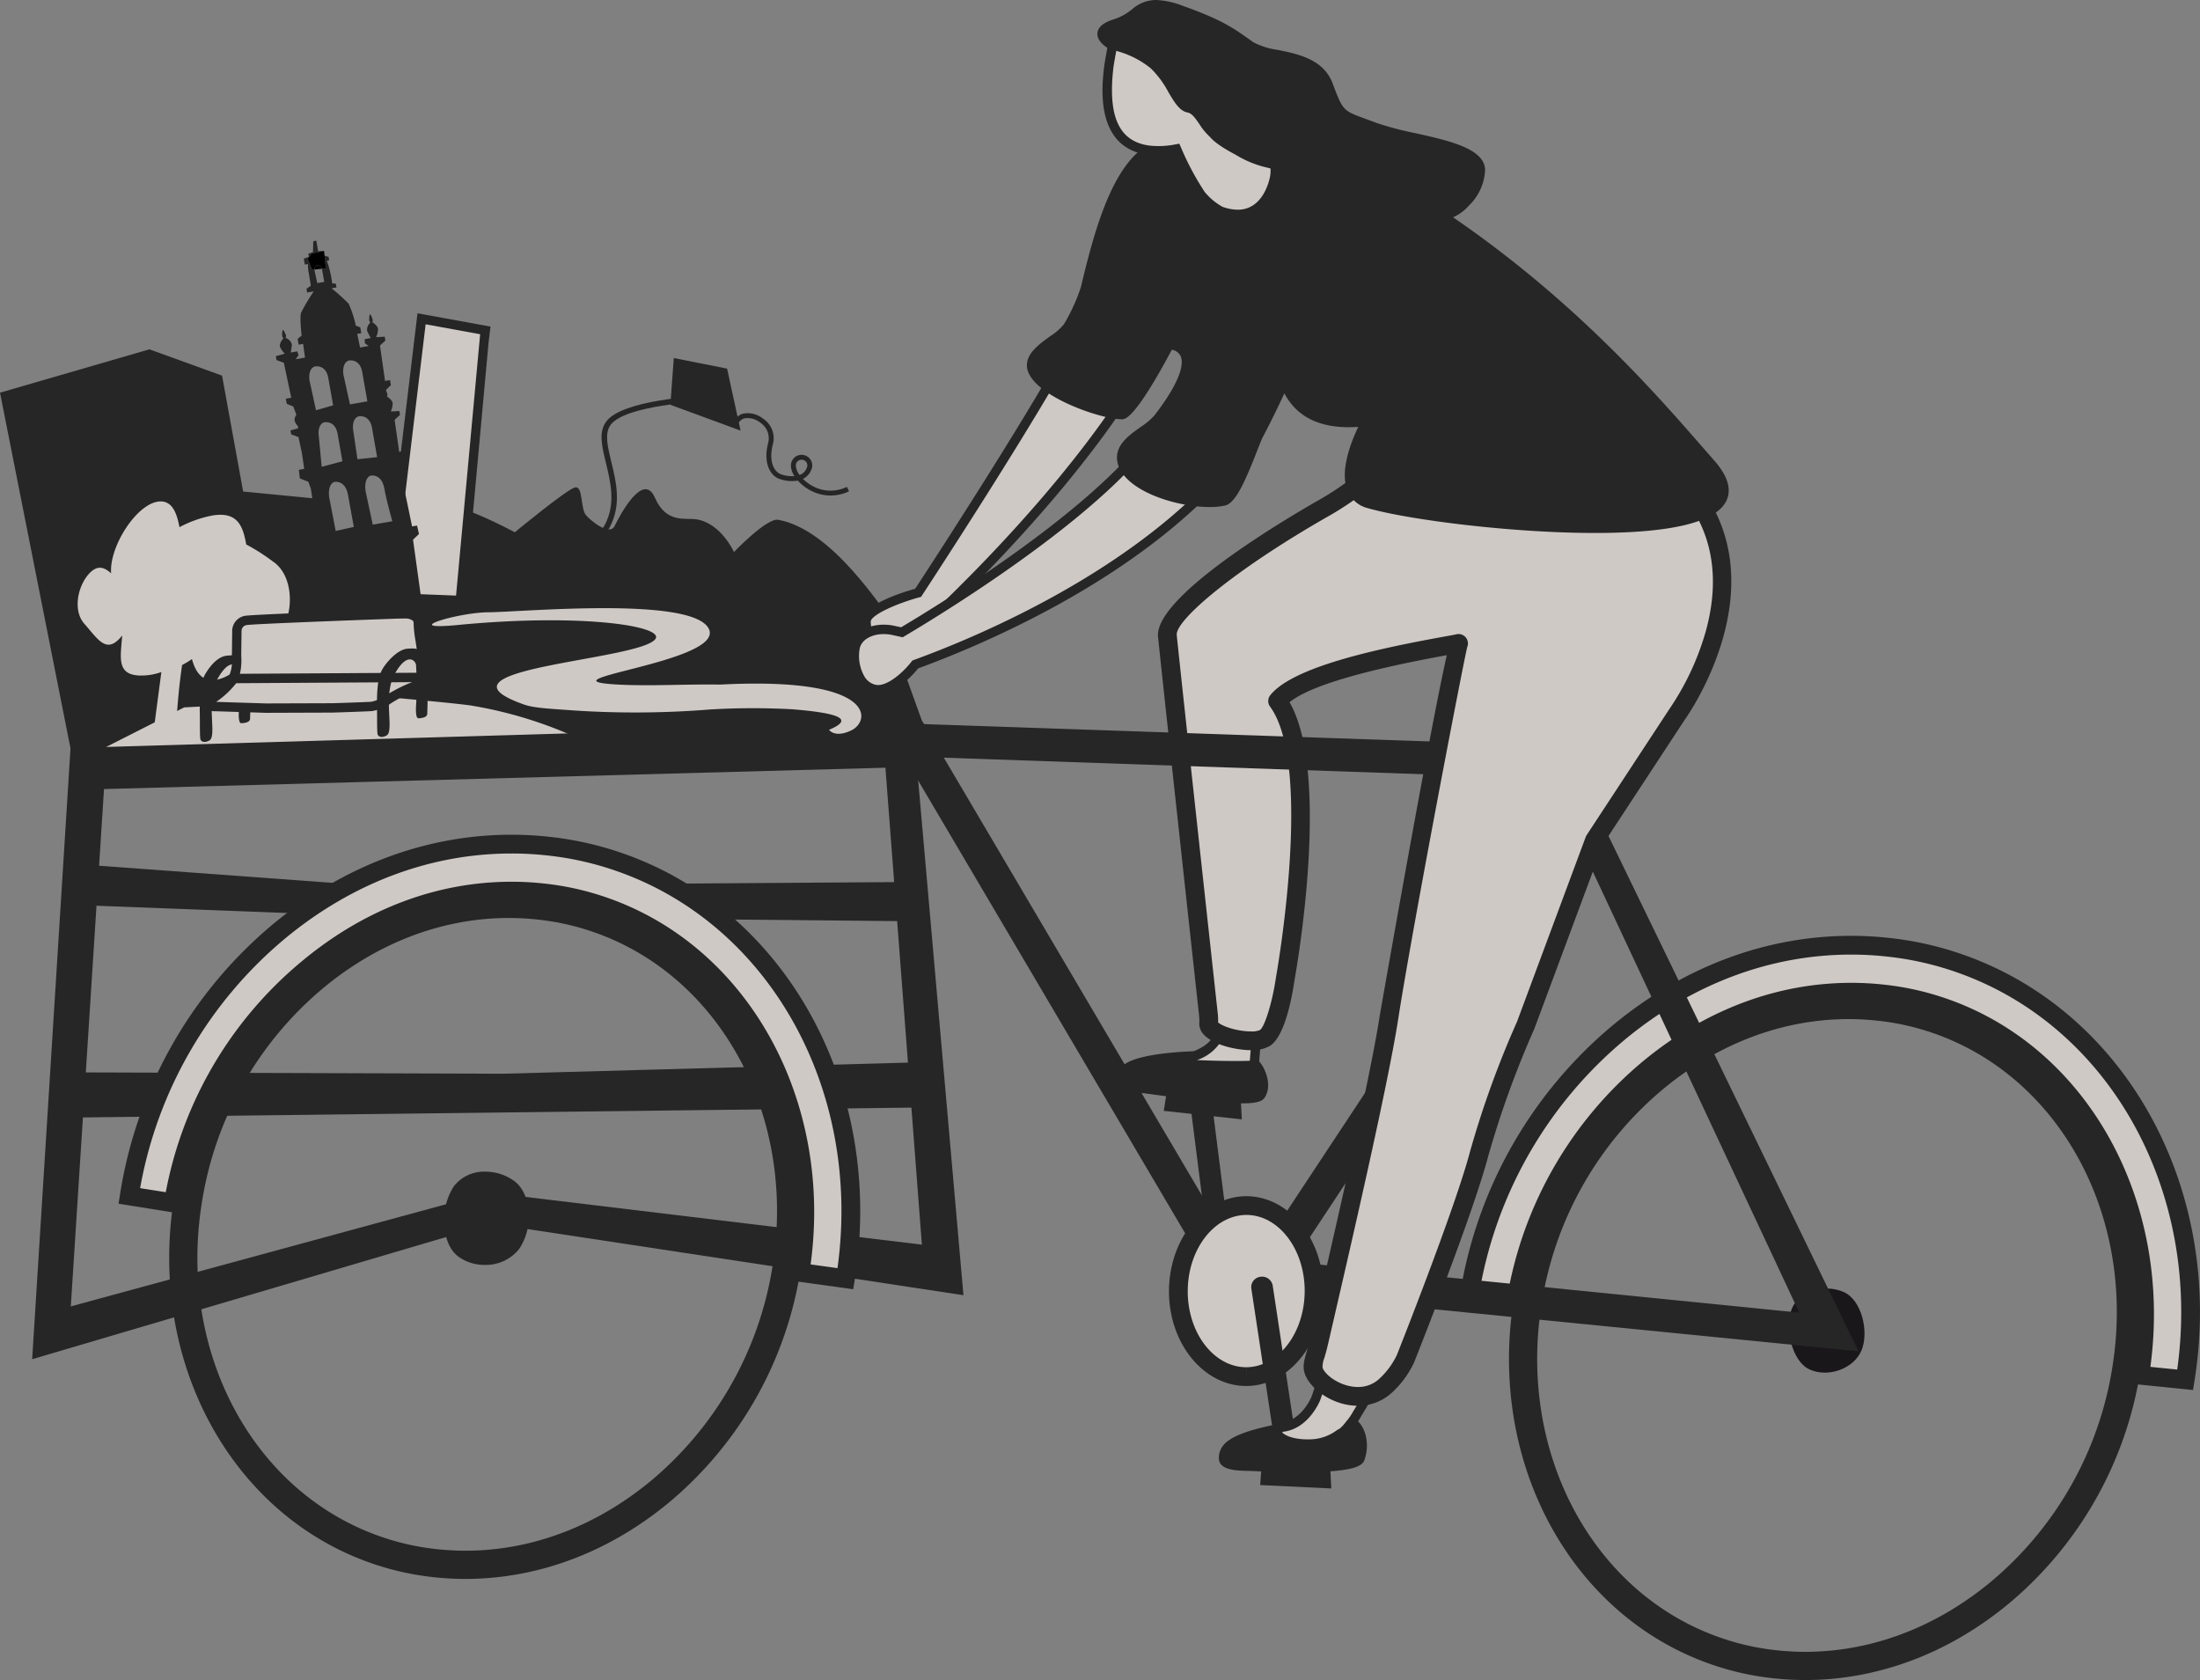 <svg xmlns="http://www.w3.org/2000/svg" width="432.88" height="330.552" viewBox="0 0 432.88 330.552">
  <rect x="0" y="0" width="432.88" height="330.552" fill="#808080" stroke="none"/>
  <g id="Group_143" data-name="Group 143" transform="translate(-689.794 -2163.772)">
    <g id="Group_73" data-name="Group 73">
      <g id="Group_72" data-name="Group 72">
        <path id="Path_101" data-name="Path 101" d="M938.736,2455.088l12.042.578-.24-4.557-11.522.124Z"/>
        <path id="Path_102" data-name="Path 102" d="M951.749,2456.632l-14-.67.41-5.642,13.248-.142Z" fill="#262626"/>
      </g>
    </g>
    <g id="Group_74" data-name="Group 74">
      <path id="Path_103" data-name="Path 103" d="M737.875,2303.973c6.019-9.875,31.823-39.906,36.438-41.151,4.3-1.161,16.772,5.681,16.772,5.681s10.235-8.457,11.849-8.825,1.039,4.066,2.139,5.421c.788.978,4.631,4.254,5.665,2.148s5.615-10.782,7.9-5.588,5.924,3.94,8.212,4.3c4.823.755,7.364,6.426,7.364,6.426s6.44-6.751,8.7-6.345c10.872,1.951,20.641,18.132,22.018,19.231,2.526,2.022,2.446,23.316,2.446,23.316s-36.019.593-47.079,1.538c-25.23,2.153-41.094-6.689-65.788-3.855C751.2,2306.647,735.672,2307.586,737.875,2303.973Z" fill="#262626"/>
    </g>
    <g id="Group_75" data-name="Group 75">
      <path id="Path_104" data-name="Path 104" d="M785.008,2231.128l.282-2.345-12.544-2.288-9.325,77.685,9.9-.28,4.957.761Z" fill="#cfc9c6"/>
    </g>
    <g id="Group_76" data-name="Group 76">
      <path id="Path_105" data-name="Path 105" d="M779.1,2305.723l-5.927-.912-10.8.324,9.569-79.724,14.365,2.619-.387,3.208Zm-5.813-2.747,4.155.626,6.826-74.068-10.726-1.957-9.08,75.65Z" fill="#262626"/>
    </g>
    <g id="Group_77" data-name="Group 77">
      <path id="Path_106" data-name="Path 106" d="M689.794,2241.032l29.393-8.528,14.3,5.174,4.149,22.806L753.212,2262l3.868,18.075,23.709.939,2.791,30.155-79.058,4.179Z" fill="#262626"/>
    </g>
    <g id="Group_78" data-name="Group 78">
      <path id="Path_107" data-name="Path 107" d="M782.452,2302.584c-4.282-.6-17.216-1.7-17.216-1.7l-39.2,2.07L705.833,2313.2l-.923,3.385,100.62-6.617A83.075,83.075,0,0,0,782.452,2302.584Z" fill="#cfc9c6"/>
    </g>
    <g id="Group_79" data-name="Group 79">
      <path id="Path_108" data-name="Path 108" d="M789.544,2275.939l-.023-.623c.156,0,15.5-.663,19.494-8.2,2.211-4.168,1.161-8.484.234-12.3-.786-3.213-1.461-5.989.011-7.969,3.122-4.2,18.053-4.908,18.687-4.935l.028.618c-.151.005-15.27.723-18.217,4.689-1.3,1.746-.652,4.389.09,7.451.957,3.918,2.039,8.355-.285,12.734C805.4,2275.259,790.188,2275.913,789.544,2275.939Z"/>
    </g>
    <g id="Group_80" data-name="Group 80">
      <path id="Path_109" data-name="Path 109" d="M789.324,2276.178l-.043-1.089.237,0c.15,0,15.36-.665,19.295-8.08,2.17-4.094,1.129-8.365.212-12.133-.8-3.267-1.488-6.088.049-8.161,3.21-4.314,18.228-5,18.865-5.027l.23-.01.048,1.08-.233.008c-.15.006-15.163.722-18.04,4.595-1.231,1.655-.6,4.24.12,7.228.975,3.985,2.071,8.466-.3,12.928-4.212,7.937-19.561,8.63-20.212,8.655Z" fill="#262626"/>
    </g>
    <g id="Group_81" data-name="Group 81">
      <path id="Path_110" data-name="Path 110" d="M910.912,2374.716c.7-2.714,15.588-3.883,18.456-2.8a32.26,32.26,0,0,0,6.546.753c1.146-.2,3.584,4.244,1.909,6.6-1.3,1.811-16.946-.519-22.741-1.307a21.007,21.007,0,0,1-2.727-.374h0C911.13,2377.327,910.75,2375.315,910.912,2374.716Z" fill="#262626"/>
    </g>
    <g id="Group_82" data-name="Group 82">
      <path id="Path_111" data-name="Path 111" d="M934.152,2380.863c-4.827,0-12.908-1.116-17.733-1.786l-1.462-.2a20.37,20.37,0,0,1-2.811-.389,2.472,2.472,0,0,1-1.567-1.2,4.2,4.2,0,0,1-.554-2.807c.96-3.712,15.2-3.88,15.347-3.88a13.906,13.906,0,0,1,4.32.459,39.191,39.191,0,0,0,5.723.724,2.487,2.487,0,0,0,.356-.019l.219-.017c1.2,0,2.109,1.52,2.446,2.173.881,1.7,1.377,4.141.139,5.89C938.03,2380.559,936.75,2380.863,934.152,2380.863Zm-8.78-8.429c-6.481,0-13.142,1.419-13.57,2.519-.071.374.253,1.633.75,1.742a19.652,19.652,0,0,0,2.61.354l1.509.207c4.779.662,12.781,1.772,17.481,1.772,2.44,0,2.925-.308,2.973-.344a3.5,3.5,0,0,0,.147-2.742,4.865,4.865,0,0,0-1.34-2.351,4.624,4.624,0,0,1-.517.025,36.59,36.59,0,0,1-6.372-.842A11.942,11.942,0,0,0,925.372,2372.434Z" fill="#262626"/>
    </g>
    <g id="Group_83" data-name="Group 83">
      <path id="Path_112" data-name="Path 112" d="M929.546,2365.792s1.642,4.4-7.688,6.673c-3.581.874,12.14,1.141,14.723.887,0,0,.36-5.3.609-6.06S929.546,2365.792,929.546,2365.792Z" fill="#cfc9c6"/>
    </g>
    <g id="Group_84" data-name="Group 84">
      <path id="Path_113" data-name="Path 113" d="M932.916,2374.362c-12.312,0-12.4-.743-12.5-1.535-.074-.616.336-1.039,1.221-1.254,4.473-1.09,6.136-2.621,6.745-3.716a2.342,2.342,0,0,0,.3-1.76l-.44-1.332,1.393.112c7.6.711,8.077,1.448,8.309,1.8l.242.369-.121.534c-.135.439-.391,3.314-.565,5.831l-.055.776-.772.076C935.821,2374.35,933.953,2374.362,932.916,2374.362Zm-7.6-2.024c2.106.112,4.882.186,7.6.186,1.152,0,2.125-.015,2.8-.043.1-1.363.277-3.582.457-4.779a42.727,42.727,0,0,0-5.606-.883,4.535,4.535,0,0,1-.533,1.841A8.8,8.8,0,0,1,925.314,2372.338Z" fill="#262626"/>
    </g>
    <g id="Group_85" data-name="Group 85">
      <path id="Path_114" data-name="Path 114" d="M1048.069,2494.245h0a58,58,0,0,1-9.493-.282,54.77,54.77,0,0,1-12.186-2.762c-27.583-9.627-43.878-39.8-38.739-71.74a74.374,74.374,0,0,1,25.928-45.748c10.949-9.049,23.709-14.2,36.9-14.895a57.123,57.123,0,0,1,9.5.281,54.369,54.369,0,0,1,12.168,2.755c27.595,9.631,43.905,39.806,38.773,71.743a74.574,74.574,0,0,1-25.946,45.751C1074.023,2488.4,1061.258,2493.547,1048.069,2494.245Zm2.7-129.889c-11.99.634-23.631,5.348-33.657,13.634a68.808,68.808,0,0,0-23.982,42.35c-4.714,29.287,10.044,56.884,35.094,65.622a49.3,49.3,0,0,0,10.962,2.489,52.615,52.615,0,0,0,8.588.252c12-.635,23.635-5.347,33.66-13.634a69,69,0,0,0,24.005-42.354c4.7-29.277-10.072-56.878-35.135-65.629a49.283,49.283,0,0,0-10.946-2.475A52.313,52.313,0,0,0,1050.771,2364.356Z" fill="#262626"/>
    </g>
    <g id="Group_86" data-name="Group 86">
      <path id="Path_115" data-name="Path 115" d="M1119.758,2435.253l-8.955-.9c5.149-32.028-11.136-62.765-38.48-72.306a53.294,53.294,0,0,0-11.913-2.694c-16.128-1.821-32.505,3.374-46.126,14.627a75.5,75.5,0,0,0-26.3,46.443l-9.131-1.456a84.716,84.716,0,0,1,29.538-52.113c15.573-12.867,34.41-18.8,53.047-16.691a62.633,62.633,0,0,1,13.949,3.159C1106.949,2364.335,1125.615,2398.8,1119.758,2435.253Z" fill="#cfc9c6"/>
    </g>
    <g id="Group_87" data-name="Group 87">
      <path id="Path_116" data-name="Path 116" d="M1121.3,2437.265l-12.635-1.272.311-1.935c5.053-31.421-10.622-60.971-37.263-70.27a51.664,51.664,0,0,0-11.511-2.6,54.97,54.97,0,0,0-6.138-.348c-13.727,0-27.079,5.037-38.609,14.562a73.636,73.636,0,0,0-25.647,45.311l-.291,1.824-12.779-2.038.293-1.824a86.584,86.584,0,0,1,30.183-53.248c13.882-11.467,30.075-17.527,46.83-17.527a68.434,68.434,0,0,1,7.6.426,64.486,64.486,0,0,1,14.358,3.255c32.405,11.309,51.575,46.624,45.575,83.966Zm-8.392-4.557,5.282.532c4.868-34.933-13.188-67.628-43.412-78.176a60.536,60.536,0,0,0-13.545-3.067,64.2,64.2,0,0,0-7.189-.406c-15.886,0-31.267,5.77-44.479,16.684a82.8,82.8,0,0,0-28.577,49.161l5.486.874a77.213,77.213,0,0,1,26.631-45.756c12.2-10.078,26.362-15.406,40.959-15.406a59.2,59.2,0,0,1,6.55.367,55.275,55.275,0,0,1,12.321,2.789C1100.717,2370,1117.307,2400.247,1112.912,2432.708Z" fill="#262626"/>
    </g>
    <g id="Group_88" data-name="Group 88">
      <path id="Path_117" data-name="Path 117" d="M1042.385,2421.2c-1.508,3.548-.116,10.5,3.591,12.075,3.689,1.571,8.582-.25,10.082-3.775,1.511-3.551.129-9.979-3.56-11.551C1048.79,2416.377,1043.894,2417.666,1042.385,2421.2Z" fill="#1a171a"/>
    </g>
    <g id="Group_89" data-name="Group 89">
      <path id="Path_118" data-name="Path 118" d="M930.086,2421.733l2.4-.3-5.213-41.092-2.4.292Z"/>
    </g>
    <g id="Group_90" data-name="Group 90">
      <path id="Path_119" data-name="Path 119" d="M929.29,2422.76l-5.445-42.926,4.225-.513,5.443,42.912Z" fill="#262626"/>
    </g>
    <g id="Group_91" data-name="Group 91">
      <path id="Path_120" data-name="Path 120" d="M926.5,2410.582l4.2-2.3-59.8-101.424-4.207,2.31Z" fill="#262626"/>
    </g>
    <g id="Group_92" data-name="Group 92">
      <path id="Path_121" data-name="Path 121" d="M926.164,2411.815l-60.739-103,5.817-3.2,60.734,103.01Zm-58.193-102.3,58.871,99.831,2.588-1.417-58.865-99.84Z" fill="#262626"/>
    </g>
    <g id="Group_93" data-name="Group 93">
      <path id="Path_122" data-name="Path 122" d="M1055.479,2429.651,997.328,2309.79,991.4,2312.9l4.861,8.573-63.442,96.018Zm-111.17-17.578,55.513-84.021,44.007,93.99Z" fill="#262626"/>
    </g>
    <g id="Group_94" data-name="Group 94">
      <path id="Path_123" data-name="Path 123" d="M921.648,2417.865c.006,9.285,6,16.776,13.379,16.764,7.372-.044,13.338-7.611,13.33-16.9s-5.974-16.786-13.355-16.768C927.624,2401.017,921.648,2408.573,921.648,2417.865Z" fill="#cfc9c6"/>
    </g>
    <g id="Group_95" data-name="Group 95">
      <path id="Path_124" data-name="Path 124" d="M935.01,2436.475c-8.377,0-15.2-8.347-15.207-18.608,0-10.28,6.814-18.687,15.186-18.746,8.4,0,15.206,8.349,15.213,18.611.013,10.287-6.794,18.7-15.162,18.743Zm.018-33.663c-6.364.045-11.533,6.8-11.533,15.053.008,8.224,5.174,14.917,11.515,14.917v1.847l.013-1.847c6.339-.038,11.495-6.787,11.487-15.047C946.5,2409.508,941.353,2402.812,935.028,2402.812Z" fill="#262626"/>
    </g>
    <g id="Group_96" data-name="Group 96">
      <path id="Path_125" data-name="Path 125" d="M919.841,2381.532l13.321,1.449-.162-3.054-12.718-1.176Z"/>
    </g>
    <g id="Group_97" data-name="Group 97">
      <path id="Path_126" data-name="Path 126" d="M934.139,2384.011l-15.357-1.671.728-4.583,14.366,1.327Z" fill="#262626"/>
    </g>
    <g id="Group_98" data-name="Group 98">
      <path id="Path_127" data-name="Path 127" d="M942.966,2452.717a1.421,1.421,0,0,0,.561.043,1.148,1.148,0,0,0,1.014-1.309l-5.229-34.583a1.2,1.2,0,0,0-1.366-.98,1.137,1.137,0,0,0-1.02,1.306l5.232,34.576A1.186,1.186,0,0,0,942.966,2452.717Z"/>
    </g>
    <g id="Group_99" data-name="Group 99">
      <path id="Path_128" data-name="Path 128" d="M943.356,2453.692a2.346,2.346,0,0,1-.618-.086,2.122,2.122,0,0,1-1.488-1.7l-5.234-34.572a2.049,2.049,0,0,1,.4-1.563,2.083,2.083,0,0,1,1.433-.795l.275-.018a2.122,2.122,0,0,1,2.092,1.752l5.233,34.608a2,2,0,0,1-.387,1.534,2.1,2.1,0,0,1-1.429.822Z" fill="#262626"/>
    </g>
    <g id="Group_100" data-name="Group 100">
      <path id="Path_129" data-name="Path 129" d="M930.537,2450.758c-.065-3.219,3.766-5.018,19.434-7.348.588-.089,4.586-.476,5.659.117,1.893,1.045,2.81,4.282,1.759,7.223-.844,2.27-15.21,1.832-21.607,1.508a23.87,23.87,0,0,1-3.026-.16h0C931.378,2451.886,930.57,2451.5,930.537,2450.758Z" fill="#262626"/>
    </g>
    <g id="Group_101" data-name="Group 101">
      <path id="Path_130" data-name="Path 130" d="M945.4,2453.441c-3.66,0-7.276-.144-9.665-.265a24.3,24.3,0,0,1-3.1-.168c-.737-.115-2.938-.451-3.01-2.212-.084-4.093,4.448-5.949,20.215-8.295a28.87,28.87,0,0,1,3.4-.217,5.771,5.771,0,0,1,2.836.439c2.376,1.309,3.354,5.051,2.18,8.338C957.792,2452.3,955.916,2453.441,945.4,2453.441Zm-13.941-2.7c.009,0,.216.262,1.437.451a23.067,23.067,0,0,0,2.891.15c2.408.123,5.989.265,9.613.265,9.907,0,11.054-1.095,11.152-1.218.918-2.588.026-5.287-1.364-6.054a4.839,4.839,0,0,0-1.949-.211,27.442,27.442,0,0,0-3.132.2c-15.659,2.331-18.7,4.119-18.648,6.421Z" fill="#262626"/>
    </g>
    <g id="Group_102" data-name="Group 102">
      <path id="Path_131" data-name="Path 131" d="M868.819,2305.412" fill="#1a171a"/>
    </g>
    <g id="Group_103" data-name="Group 103">
      <path id="Path_132" data-name="Path 132" d="M868.837,2306.789l-164.514,4.827-7.446,118.644,89.593-26.437L878.6,2417.8Zm-160.7,34.474,54.29,2.075,104.533.976,2.232,29.205-80.409,2.211-82.842-.264Zm156.516-27.149,1.827,23.908-103.94.691-53.985-3.958,1.052-16.407Zm-78.578,85-83.1,22.616,2.49-38.782,164.3-1.946,2.174,28.45Z" fill="#262626"/>
    </g>
    <g id="Group_104" data-name="Group 104">
      <path id="Path_133" data-name="Path 133" d="M696.122,2431.2l.063-.988,7.486-119.274.631-.018,165.167-4.844.057.65,9.841,111.884-92.849-14.084Zm8.852-118.913-7.345,117.023,88.79-26.2.154.019,91.263,13.844L868.2,2307.5Zm-2.755,110.368,2.593-40.393.64-.007,164.955-1.953,2.29,29.939-86.571-10.424Zm3.891-39.022-2.385,37.175,82.3-22.4,85.162,10.253-2.06-26.962Zm82.692-7.215-83.6-.265,2.286-35.61,54.968,2.1,105.146.983,2.338,30.562Zm-82.124-1.644,82.107.26,79.661-2.19L866.319,2345l-103.9-.972-53.637-2.048Zm55.868-35.369L707.82,2335.4l1.138-17.719.632-.02,155.7-4.253,1.936,25.3Zm-53.255-5.293,53.3,3.908,103.144-.688-1.722-22.51-153.753,4.2Z" fill="#262626"/>
    </g>
    <g id="Group_105" data-name="Group 105">
      <rect id="Rectangle_79" data-name="Rectangle 79" width="4.625" height="18.827" transform="translate(860.453 2292.116) rotate(-19.821)" fill="#262626"/>
    </g>
    <g id="Group_106" data-name="Group 106">
      <path id="Path_134" data-name="Path 134" d="M866.283,2311l-7.007-19.439,6.081-2.19,7.005,19.441Zm-4.656-18.332,5.764,15.981,2.62-.944-5.761-15.983Z" fill="#262626"/>
    </g>
    <g id="Group_107" data-name="Group 107">
      <path id="Path_135" data-name="Path 135" d="M784.445,2474.35h0a57.687,57.687,0,0,1-9.495-.279,54.914,54.914,0,0,1-12.183-2.766c-27.586-9.625-43.881-39.794-38.738-71.736a74.373,74.373,0,0,1,25.927-45.752c10.95-9.047,23.71-14.2,36.9-14.895a57.3,57.3,0,0,1,9.5.283,54.511,54.511,0,0,1,12.169,2.753c27.594,9.633,43.906,39.808,38.774,71.745a74.544,74.544,0,0,1-25.946,45.75C810.4,2468.5,797.635,2473.651,784.445,2474.35Zm2.7-129.888c-11.994.634-23.63,5.348-33.658,13.635a68.807,68.807,0,0,0-23.98,42.347c-4.715,29.289,10.044,56.883,35.1,65.624a49.132,49.132,0,0,0,10.961,2.486,52.281,52.281,0,0,0,8.585.255c12-.634,23.636-5.347,33.664-13.632a69.03,69.03,0,0,0,24-42.356c4.7-29.28-10.072-56.881-35.134-65.629a49.1,49.1,0,0,0-10.947-2.474A52.214,52.214,0,0,0,787.147,2344.462Z" fill="#262626"/>
    </g>
    <g id="Group_108" data-name="Group 108">
      <path id="Path_136" data-name="Path 136" d="M856.136,2415.359l-8.943-1.236c5.148-32.026-11.152-62.431-38.494-71.972a53.181,53.181,0,0,0-11.914-2.694c-16.128-1.819-32.5,3.372-46.123,14.626a75.913,75.913,0,0,0-26.739,46.371l-8.689-1.386a84.717,84.717,0,0,1,29.541-52.114c15.568-12.864,34.4-18.791,53.041-16.689a62.639,62.639,0,0,1,13.949,3.16C843.327,2344.441,861.992,2378.9,856.136,2415.359Z" fill="#cfc9c6"/>
    </g>
    <g id="Group_109" data-name="Group 109">
      <path id="Path_137" data-name="Path 137" d="M857.672,2417.434l-12.6-1.74.3-1.862c5.02-31.237-10.656-60.648-37.279-69.938a51.487,51.487,0,0,0-11.506-2.6,55.532,55.532,0,0,0-6.141-.344c-13.729,0-27.08,5.035-38.606,14.558a73.886,73.886,0,0,0-26.092,45.241l-.29,1.824-12.337-1.969.291-1.823a86.575,86.575,0,0,1,30.187-53.249c13.878-11.465,30.072-17.524,46.83-17.524a67.94,67.94,0,0,1,7.6.425,64.494,64.494,0,0,1,14.356,3.254c32.407,11.312,51.577,46.626,45.579,83.967Zm-8.379-4.885,5.287.731c4.837-34.908-13.216-67.57-43.423-78.113a60.839,60.839,0,0,0-13.544-3.066,63.926,63.926,0,0,0-7.186-.4c-15.891,0-31.271,5.767-44.478,16.678a82.831,82.831,0,0,0-28.583,49.164l5.047.8a77.648,77.648,0,0,1,27.074-45.686c12.2-10.076,26.359-15.4,40.957-15.4a58.685,58.685,0,0,1,6.55.368,54.947,54.947,0,0,1,12.322,2.79C837.088,2350.1,853.688,2380.246,849.293,2412.549Z" fill="#262626"/>
    </g>
    <g id="Group_110" data-name="Group 110">
      <path id="Path_138" data-name="Path 138" d="M779.853,2397.7c-2.3,3.1-2.561,10.178.677,12.574s8.4,1.756,10.686-1.322c2.3-3.1,2.449-9.677-.776-12.064S782.14,2394.606,779.853,2397.7Z" fill="#262626"/>
    </g>
    <g id="Group_111" data-name="Group 111">
      <path id="Path_139" data-name="Path 139" d="M785.167,2412.646a8.718,8.718,0,0,1-5.182-1.633c-1.71-1.263-2.723-3.721-2.787-6.742a12.126,12.126,0,0,1,1.915-7.119,7.515,7.515,0,0,1,6.175-2.849,9.638,9.638,0,0,1,5.7,1.846c1.705,1.263,2.734,3.62,2.828,6.474a11.285,11.285,0,0,1-1.861,6.875A8.375,8.375,0,0,1,785.167,2412.646Zm.121-16.5a5.694,5.694,0,0,0-4.7,2.1,10.354,10.354,0,0,0-1.557,5.985c.052,2.451.794,4.384,2.039,5.306a6.9,6.9,0,0,0,4.092,1.271,6.631,6.631,0,0,0,5.309-2.4,9.527,9.527,0,0,0,1.5-5.723c-.074-2.285-.835-4.129-2.084-5.055A7.9,7.9,0,0,0,785.288,2396.141Z" fill="#262626"/>
    </g>
    <g id="Group_112" data-name="Group 112">
      <path id="Path_140" data-name="Path 140" d="M950.717,2431.541a46.188,46.188,0,0,1-2.049,7.468c-.184.438-2.168,4.944-6.331,5.529-2.46.345-1.046,3.526,5.347,3.343a10,10,0,0,0,5.781-2.033,5.444,5.444,0,0,0,1.952-1.846,11.671,11.671,0,0,0,1.463-2.137h0c1.644-2.614,3.345-5.886,4.384-7.9C962.775,2431.04,951.2,2428.952,950.717,2431.541Z" fill="#cfc9c6"/>
    </g>
    <g id="Group_113" data-name="Group 113">
      <path id="Path_141" data-name="Path 141" d="M947.157,2448.808c-4.568,0-6.766-1.671-6.873-3.222-.059-.833.516-1.761,1.924-1.957,3.7-.522,5.539-4.793,5.614-4.974a45.193,45.193,0,0,0,1.991-7.282c.165-.878.983-1.925,3.957-1.925,2.607,0,7.024.924,8.23,2.9a2.021,2.021,0,0,1,.08,2.04c-.874,1.692-2.693,5.214-4.424,7.963h0a12.211,12.211,0,0,1-1.541,2.245,6.3,6.3,0,0,1-2.2,2.059,10.858,10.858,0,0,1-6.205,2.139Zm6.613-17.523c-1.566,0-2.1.348-2.156.442a46.542,46.542,0,0,1-2.082,7.6c-.249.593-2.421,5.469-7.069,6.123a.753.753,0,0,0-.383.125c.095.214,1.447,1.4,5.077,1.4l.5-.008a9.056,9.056,0,0,0,5.256-1.85l.247-.129c.083-.029.539-.237,1.523-1.534a11.062,11.062,0,0,0,1.371-1.988c1.735-2.767,3.531-6.243,4.394-7.914.042-.082.05-.124-.018-.237C959.876,2432.4,956.694,2431.285,953.77,2431.285Z" fill="#262626"/>
    </g>
    <g id="Group_114" data-name="Group 114">
      <path id="Path_142" data-name="Path 142" d="M952.373,2309.938l-33.569-1.154-1.205,4.6,36.333,1.258Z" fill="#e4a739"/>
    </g>
    <g id="Group_115" data-name="Group 115">
      <path id="Path_143" data-name="Path 143" d="M1020.114,2257.6c-19.433-19.8-40.374-27.045-40.374-27.045s-9.652,22.109-29.726,33.318c0,0-31.247,17.893-30.52,25.029.789,7.776,6.716,62.1,8.069,74.476.176,1.6-.1,2,.279,2.5,1.67,2.2,8.715,3.456,10.835,2.12,2.545-1.6,3.994-11.607,3.994-11.607s7.678-42.175-1.492-54.69c5.294-6.654,33.192-10.74,35.6-11.34-.2-.152-10.808,55.011-13.7,73.653-2.178,14.038-10.664,50.249-13.774,63.793-.74,3.209-1.444,4.361-1.041,5.611,1.1,3.4,8.735,7.606,13.945,3.194a17.118,17.118,0,0,0,4.107-5.461s11.431-28.7,14.5-40.3a189.128,189.128,0,0,1,9.141-25.278l13.585-36.506h0l16.226-24.727S1039.539,2277.388,1020.114,2257.6Z" fill="#cfc9c6"/>
    </g>
    <g id="Group_116" data-name="Group 116">
      <path id="Path_144" data-name="Path 144" d="M956.974,2440.362h0c-4.948,0-9.486-3.358-10.462-6.371-.445-1.377-.115-2.528.343-4.118.189-.664.418-1.462.652-2.478l1.151-4.989c3.725-16.141,10.662-46.181,12.6-58.672.1-.626,9.813-56.115,13.213-71.052-16.789,3.048-27.178,6.16-30.938,9.264,8.2,14.282,1.264,53.082.955,54.779-.461,3.2-1.879,10.982-4.827,12.839a7.031,7.031,0,0,1-3.731.833c-2.9,0-7.776-1.054-9.559-3.4a3.151,3.151,0,0,1-.587-2.176,8.9,8.9,0,0,0-.056-1.245c-1.1-10.041-7.253-66.429-8.071-74.489-.785-7.728,23.864-22.48,31.441-26.817,19.326-10.791,28.856-32.238,28.952-32.455a1.845,1.845,0,0,1,2.295-1.005c.873.3,21.575,7.619,41.087,27.494,20.289,20.669.032,48.849-.175,49.132l-16.058,24.472-13.511,36.309a189.5,189.5,0,0,0-9.087,25.108c-3.057,11.573-14.1,39.335-14.566,40.509a18.922,18.922,0,0,1-4.631,6.187A9.8,9.8,0,0,1,956.974,2440.362ZM978.513,2291c-.75,2.865-10.83,55.394-13.607,73.3-1.958,12.624-8.914,42.753-12.65,58.938l-1.15,4.985c-.252,1.093-.5,1.956-.705,2.667a4.948,4.948,0,0,0-.377,1.963c.5,1.534,3.638,3.816,6.95,3.816a6.087,6.087,0,0,0,4.045-1.462,15.382,15.382,0,0,0,3.614-4.8c.084-.217,11.4-28.663,14.4-40.018a188.363,188.363,0,0,1,9.245-25.569l13.533-36.388a1.92,1.92,0,0,1,.19-.369l16.227-24.726a52.607,52.607,0,0,0,7.248-15.527c3.111-11.5.863-21.232-6.677-28.912a118.4,118.4,0,0,0-38.115-26c-2.664,5.391-12.309,22.843-29.766,32.59-18.64,10.676-29.875,20.375-29.584,23.232.816,8.047,6.972,64.421,8.071,74.461a12.88,12.88,0,0,1,.071,1.693v.064c.92.835,3.869,1.768,6.457,1.768a4.109,4.109,0,0,0,1.762-.263c.963-.639,2.464-5.554,3.154-10.312.086-.479,7.442-41.6-1.156-53.334a1.847,1.847,0,0,1,.045-2.242c4.4-5.522,20.592-9.062,34.209-11.527,1.212-.219,2.057-.369,2.391-.453a1.847,1.847,0,0,1,2.179,2.43Z" fill="#262626"/>
    </g>
    <g id="Group_117" data-name="Group 117">
      <path id="Path_145" data-name="Path 145" d="M898.4,2235.563l13.713,4.788c-17.08,26.627-44.8,50.735-44.8,50.735s-6.745,2.591-7.109-4.918c-.147-2.935,10.247-5.762,10.247-5.762S888.414,2253.067,898.4,2235.563Z" fill="#cfc9c6"/>
    </g>
    <g id="Group_118" data-name="Group 118">
      <path id="Path_146" data-name="Path 146" d="M864.826,2292.442c-1.959,0-5.287-.809-5.552-6.229-.163-3.274,7.658-5.781,10.59-6.6,1.956-2.985,18.427-28.186,27.732-44.5l.379-.667,15.544,5.424-.63.985c-16.955,26.434-44.7,50.691-44.976,50.934l-.273.165A8.642,8.642,0,0,1,864.826,2292.442Zm33.992-55.754c-9.956,17.353-27.424,43.955-27.6,44.225l-.193.293-.337.091c-4.578,1.246-9.633,3.534-9.57,4.827.148,3.008,1.361,4.47,3.709,4.47a6.891,6.891,0,0,0,2.009-.322c2.083-1.833,27.618-24.554,43.864-49.438Z" fill="#262626"/>
    </g>
    <g id="Group_119" data-name="Group 119">
      <path id="Path_147" data-name="Path 147" d="M927.331,2260.126l-14.5-6.2c-13.1,14.468-37.871,29.693-45.578,34.261-.515-.114-1.055-.23-1.61-.354-3.586-.8-6.963.646-7.561,3.23-.609,2.551.224,7.567,3.791,8.345,2.508.574,5.973-2.273,8.016-4.9C881.244,2290.38,908.637,2279.065,927.331,2260.126Z" fill="#cfc9c6"/>
    </g>
    <g id="Group_120" data-name="Group 120">
      <path id="Path_148" data-name="Path 148" d="M862.552,2300.4h0a3.956,3.956,0,0,1-.887-.1,5.289,5.289,0,0,1-3.351-2.463,10.043,10.043,0,0,1-1.132-7c.575-2.485,3.185-4.158,6.494-4.158a10.064,10.064,0,0,1,2.166.24l1.253.276c7.716-4.591,32.186-19.692,45.049-33.9l.444-.488,16.352,7-.952.965c-18.755,19-46.3,30.4-57.538,34.506C868.516,2297.694,865.359,2300.4,862.552,2300.4Zm1.124-11.869c-2.392,0-4.323,1.126-4.7,2.735a8.132,8.132,0,0,0,.9,5.591,3.432,3.432,0,0,0,2.19,1.645c2.007.46,5.149-2.076,7.091-4.567l.165-.209.249-.091c10.775-3.916,37.537-14.9,56.14-33.2l-12.645-5.408c-13.331,14.454-38.026,29.609-45.346,33.948l-.315.186-1.969-.434A8.021,8.021,0,0,0,863.676,2288.534Z" fill="#262626"/>
    </g>
    <g id="Group_121" data-name="Group 121">
      <path id="Path_149" data-name="Path 149" d="M1026.417,2255c-11.743-13.357-34.594-41.164-74.035-61.285-12.527-6.406-20.276-5.065-24.249.243-15.393-8.854-20.976,10.477-24.753,26.464a36.992,36.992,0,0,1-3.46,7.616c-1.369,2.25-7.179,4.457-7.154,7.615.033,4.7,13.423,9.792,17.77,9.694,2.029-.051,8.454-12.127,9.317-13.757,0-.008,8.884.075-2.163,14.449-1.972,2.565-7.749,4.476-7.154,8.309.9,5.794,14.311,9.269,20.094,7.993,2.434-.53,5.807-11.089,6.861-13.071,1.961-3.739,3.611-7.178,5.02-10.363,1.917,5.262,6.412,8.964,16.134,7.779,0,0-7.867,13.8.586,16.2C974.692,2267.274,1043.112,2273.993,1026.417,2255Z" fill="#262626"/>
    </g>
    <g id="Group_122" data-name="Group 122">
      <path id="Path_150" data-name="Path 150" d="M1003.589,2268.637h0c-16.184,0-36.5-2.564-44.607-4.865a5.805,5.805,0,0,1-4.04-3.441c-1.608-3.93.778-9.8,2.114-12.568-7.15.483-11.966-1.739-14.549-6.6-1.273,2.775-2.681,5.641-4.2,8.538-.251.474-.689,1.583-1.193,2.867-2.269,5.767-4.173,10.215-6.284,10.675a14.093,14.093,0,0,1-3,.285c-7.016,0-17.331-3.438-18.2-9.037-.476-3.077,2.2-4.993,4.57-6.686a13.6,13.6,0,0,0,2.765-2.323c5.747-7.478,5.667-10.54,5.105-11.7a2.367,2.367,0,0,0-1.7-1.2c-7.271,13.622-9.177,13.672-9.811,13.686h0c-4.416,0-18.669-5.013-18.71-10.6-.017-2.412,2.411-4.171,4.553-5.722a11.432,11.432,0,0,0,2.734-2.379,36.061,36.061,0,0,0,3.353-7.349c3.36-14.223,7.833-29.4,18.46-29.4a14.953,14.953,0,0,1,6.951,1.966c4.818-5.675,13.505-5.709,24.9.118,37.221,18.989,59.883,44.97,72.061,58.93l2.246,2.566c2.606,2.968,3.421,5.595,2.42,7.809C1027.6,2266.471,1018.867,2268.637,1003.589,2268.637Zm-43.243-23.082-.905,1.588c-.045.082-4.581,8.145-2.8,12.494a4.013,4.013,0,0,0,2.842,2.369c6.907,1.957,26.588,4.792,44.106,4.792,19.005,0,23.361-3.353,24.265-5.351.676-1.5-.037-3.463-2.127-5.838l-2.25-2.57c-12.094-13.868-34.6-39.676-71.512-58.5-10.851-5.55-18.947-5.566-23.094-.026l-.488.652-.706-.405a13.764,13.764,0,0,0-6.729-2.106c-9.284,0-13.474,14.446-16.67,27.985a38.089,38.089,0,0,1-3.574,7.889,12.174,12.174,0,0,1-3.227,2.907c-1.781,1.291-3.8,2.753-3.79,4.217.028,3.8,12.263,8.782,16.722,8.782.977-.3,4.235-4.965,8.636-13.27l.257-.489h.561a4.439,4.439,0,0,1,3.847,2.279c1.367,2.775-.365,7.242-5.291,13.651a14.817,14.817,0,0,1-3.149,2.7c-2.123,1.517-4.13,2.95-3.823,4.91.671,4.338,10.25,7.478,16.381,7.478a12.34,12.34,0,0,0,2.607-.24c1.325-.288,3.971-7.019,4.968-9.553.547-1.391.98-2.492,1.28-3.052,1.842-3.516,3.523-6.984,4.992-10.3l.922-2.087.781,2.145c2.117,5.823,7.1,8.164,15.157,7.182Z" fill="#262626"/>
    </g>
    <g id="Group_123" data-name="Group 123">
      <path id="Path_151" data-name="Path 151" d="M938.981,2193.21c-1.516-.7-5.058-2.3-8.53-3.865a12.1,12.1,0,0,0,4.524-5.083c-5.563-3.841-14.343-11.778-22.241-11.617l-3.771-1.192c-.174.623-.909,4.777-.993,5.437-.921,7.808-.024,15.378,7.826,16.434a17.667,17.667,0,0,0,5.5-.243,54.853,54.853,0,0,0,4.841,9.059,13.024,13.024,0,0,0,3.9,3.185c7.33,2.581,9.944-3.489,10.561-6.611C940.876,2197.321,940.8,2194.058,938.981,2193.21Z" fill="#cfc9c6"/>
    </g>
    <g id="Group_124" data-name="Group 124">
      <path id="Path_152" data-name="Path 152" d="M933.339,2206.866h0a10.942,10.942,0,0,1-3.614-.674,13.716,13.716,0,0,1-4.3-3.476,52.269,52.269,0,0,1-4.669-8.608,17.984,17.984,0,0,1-5.075.128c-10.512-1.414-9.087-13.487-8.619-17.453.086-.668.825-4.87,1.022-5.575l.253-.918,4.539,1.435h.1c6.675,0,13.6,5.168,19.157,9.319,1.215.91,2.347,1.756,3.371,2.463l.606.418-.276.683a11.848,11.848,0,0,1-3.58,4.538c2.985,1.346,5.809,2.623,7.12,3.233,2.385,1.113,2.461,4.873,2.125,6.52C940.731,2202.747,938.189,2206.866,933.339,2206.866Zm-11.5-14.822.295.662a54.18,54.18,0,0,0,4.715,8.855,12.39,12.39,0,0,0,3.484,2.9,9.136,9.136,0,0,0,3.006.573c4.824,0,6.136-5.408,6.35-6.5.261-1.271.111-3.927-1.1-4.492-1.512-.7-5.048-2.3-8.516-3.86l-1.491-.671,1.347-.926a12.039,12.039,0,0,0,3.882-4.017c-.864-.616-1.8-1.313-2.787-2.051-5.342-3.99-11.992-8.958-18.057-8.958l-.369,0-2.948-.931c-.275,1.415-.709,3.887-.769,4.374-1.146,9.707,1.088,14.6,7.037,15.406a16.644,16.644,0,0,0,5.206-.236Z" fill="#262626"/>
    </g>
    <g id="Group_125" data-name="Group 125">
      <path id="Path_153" data-name="Path 153" d="M960.241,2188.788c-6.636-2.526-6.633-1.77-9.1-8.291s-11.758-5.249-15.2-7.633-5.329-4.108-13.76-7.095-7.587,1-12.971,2.69-.622,4.182-.622,4.182a19.214,19.214,0,0,1,8.252,3.888c3.322,2.936,4.574,8.052,6.808,8.476,2.079.4,2.959,3.492,4.915,5.089a16.791,16.791,0,0,0,4.8,3.316,19.96,19.96,0,0,0,6.325,2.524,5.067,5.067,0,0,0,2.86.118c2.628-1.15,8.32,6.166,11.493,9.541,8.47,9.006,10.009-6.05,15.288-.681,4.495,4.573,11.956-2.67,11.77-7.712S966.878,2191.317,960.241,2188.788Z" fill="#262626"/>
    </g>
    <g id="Group_126" data-name="Group 126">
      <path id="Path_154" data-name="Path 154" d="M959.1,2209.455c-1.811,0-3.685-1.058-5.729-3.231-.581-.615-1.242-1.36-1.951-2.16-2.394-2.7-6.4-7.215-8.262-7.215a.606.606,0,0,0-.244.046,5.563,5.563,0,0,1-3.442-.069,20.559,20.559,0,0,1-6.568-2.619c-1.124-.583-3.891-2.1-5.005-3.465a12.37,12.37,0,0,1-2.109-2.547c-.783-1.139-1.459-2.123-2.319-2.285-1.586-.3-2.605-2.026-3.785-4.02a18.947,18.947,0,0,0-3.46-4.673,18.3,18.3,0,0,0-7.805-3.671l-.263-.09c-.433-.227-2.583-1.443-2.427-3.18s2.445-2.458,3.2-2.695a11.23,11.23,0,0,0,3.605-1.972,7.135,7.135,0,0,1,4.692-1.837,16.086,16.086,0,0,1,5.255,1.133c7.554,2.673,9.99,4.4,12.813,6.39l1.163.815a14.667,14.667,0,0,0,4.807,1.488c3.985.818,8.944,1.834,10.737,6.574,2.022,5.357,2.022,5.357,6.458,6.977.619.226,1.314.48,2.1.781a60.907,60.907,0,0,0,7.657,2.027c6.708,1.495,13.641,3.042,13.794,7.208a10.357,10.357,0,0,1-3.178,7.045,9,9,0,0,1-6.177,3.072h0a5.5,5.5,0,0,1-3.986-1.727,2.454,2.454,0,0,0-1.622-.914c-.841,0-1.774.918-2.764,1.892C962.9,2207.9,961.325,2209.455,959.1,2209.455Zm-15.942-14.443c2.488,0,5.7,3.393,9.635,7.83.7.787,1.347,1.519,1.915,2.123,1.654,1.759,3.133,2.653,4.392,2.653,1.471,0,2.705-1.218,3.9-2.394,1.208-1.191,2.458-2.422,4.053-2.422a4.12,4.12,0,0,1,2.932,1.468,3.664,3.664,0,0,0,2.677,1.174h0a7.2,7.2,0,0,0,4.852-2.508,8.645,8.645,0,0,0,2.669-5.7c-.1-2.75-6.9-4.266-12.36-5.482a61.4,61.4,0,0,1-7.908-2.106c-.781-.295-1.471-.548-2.082-.771-4.859-1.776-5.28-2.053-7.549-8.055-1.432-3.79-5.657-4.656-9.385-5.421a15.606,15.606,0,0,1-5.484-1.779l-1.177-.826c-2.821-1.992-5.051-3.568-12.366-6.159a14.672,14.672,0,0,0-4.642-1.026,5.422,5.422,0,0,0-3.6,1.476,12.983,12.983,0,0,1-4.15,2.251c-1.538.483-1.908.959-1.923,1.1-.024.285.624.921,1.341,1.328a19.906,19.906,0,0,1,8.546,4.073,20.51,20.51,0,0,1,3.823,5.115c.871,1.477,1.775,3,2.547,3.149,1.6.3,2.561,1.7,3.488,3.05a10.622,10.622,0,0,0,1.836,2.229l.148.15a16.456,16.456,0,0,0,4.495,3.063,19.313,19.313,0,0,0,6.052,2.431,5.355,5.355,0,0,0,2.343.185A2.455,2.455,0,0,1,943.16,2195.012Z" fill="#262626"/>
    </g>
    <g id="Group_127" data-name="Group 127">
      <path id="Path_155" data-name="Path 155" d="M885.726,2223.282" fill="#fff"/>
    </g>
    <g id="Group_128" data-name="Group 128">
      <path id="Path_156" data-name="Path 156" d="M835.515,2248.5l-13.814-5.081.672-9.2,10.485,2.082Z" fill="#262626"/>
    </g>
    <g id="Group_129" data-name="Group 129">
      <path id="Path_157" data-name="Path 157" d="M856.439,2259.564a7.368,7.368,0,0,1-7.335-.51,7.74,7.74,0,0,1-1.32-1.062,3.268,3.268,0,0,0,1.635-1.782l.085-.186a2.169,2.169,0,0,0,.107-.718,2.074,2.074,0,0,0-.645-1.464,2.121,2.121,0,0,0-1.492-.58,2.094,2.094,0,0,0-2.053,2.138,3.827,3.827,0,0,0,.692,2.049,6.644,6.644,0,0,1-2.758-.4c-1.344-.579-2.326-2.618-1.489-5.867a4.585,4.585,0,0,0-1.97-5.067,4.758,4.758,0,0,0-3.972-.934,2.9,2.9,0,0,0-1.366.933l.441,1.077a2.106,2.106,0,0,1,1.219-1.093,3.912,3.912,0,0,1,3.171.834,3.673,3.673,0,0,1,1.545,4.012c-.981,3.8.317,6.247,2.041,6.99a7.412,7.412,0,0,0,3.809.4,8.77,8.77,0,0,0,1.8,1.535,8.594,8.594,0,0,0,3.919,1.37,8.473,8.473,0,0,0,4.348-.8Zm-9.307-2.334a3.369,3.369,0,0,1-.747-1.85,1.125,1.125,0,0,1,1.108-1.154,1.032,1.032,0,0,1,.124,0,1.115,1.115,0,0,1,.681.309,1.1,1.1,0,0,1,.35.785,1.349,1.349,0,0,1-.037.343l-.075.162a2.376,2.376,0,0,1-1.333,1.373A.666.666,0,0,0,847.132,2257.23Z" fill="#262626"/>
    </g>
    <g id="Group_130" data-name="Group 130">
      <path id="Path_158" data-name="Path 158" d="M751.718,2217.11l.513,2.353,1.372-.239s-.269-1.546-.407-2.315a1.575,1.575,0,0,0-.071-.255l-1.422.156C751.7,2216.973,751.718,2217.11,751.718,2217.11Z" fill="none"/>
    </g>
    <g id="Group_131" data-name="Group 131">
      <path id="Path_159" data-name="Path 159" d="M771.062,2269.956l1.173-1.123-.382-1.651-.977.166-2.213-10.666-.012-1.6.935-.92-.615-1.6-.631.112-.9-6.3,1.065-.976-.135-.765-.992.071-.684.019a4.282,4.282,0,0,0,.37-1.544c-.022-.659-.9-1.23-.9-1.23a.9.9,0,0,1-.222-.19.716.716,0,0,0,.082-.351,3.212,3.212,0,0,0-.254-.768l0-.176.938-.917-.176-.994-.976.166-.995-6.967,1.064-.974-.133-.767-1,.071-.681.025a4.363,4.363,0,0,0,.369-1.552c-.025-.661-.9-1.223-.9-1.223a.977.977,0,0,1-.223-.193.721.721,0,0,0,.075-.35c-.012-.264-.377-1.2-.543-1.172,0,0-.121-.073-.15,1.095a.691.691,0,0,0,.236.507c-.055.063-.119.139-.2.226a1.774,1.774,0,0,0-.436,1.435,14.112,14.112,0,0,0,.708,1.407l-1.18.2,0,.786.763.577-1.689.292-.557-2.675.8-.137-.205-1.153-.881-.339a20.778,20.778,0,0,0-1.394-4.3,35.747,35.747,0,0,0-3.378-3.042l.979-.169-.124-.737-.722-.061a18.931,18.931,0,0,0-.5-2.621,15.167,15.167,0,0,0-.554-1.821l.458-.085-.122-.7-.739-.2-.17-.962.383,3.434-.8.087a1.575,1.575,0,0,1,.071.255c.138.769.407,2.315.407,2.315l-1.372.239-.513-2.353s-.015-.137-.015-.3l-.516.052-.852-2.149.778-1.07,2.43-.51-1.137.077-.361-2.09-.6.106-.056,2.161-.925.28.111.619-1,.372.206,1.166.618-.108a8,8,0,0,0,.177,1.869l.39,2.422-.07.014-.786.563.128.738,1.3-.226a38.2,38.2,0,0,0-2.48,4.165c-.333.948.1,4.531.1,4.531l-.786.634.2,1.151.871-.152.376,2.7-1.835.321.577-.808-.28-.74-1.279.236a13.338,13.338,0,0,0,.226-1.573,1.727,1.727,0,0,0-.958-1.187c-.116-.061-.209-.1-.287-.145a.648.648,0,0,0,.064-.558c-.448-1.087-.547-.978-.547-.978-.182.032-.217,1.043-.144,1.292a.663.663,0,0,0,.2.295.769.769,0,0,1-.161.268s-.7.836-.49,1.467a4.2,4.2,0,0,0,.937,1.32l-.714.224-1.048.278.132.771,1.444.533,1.458,6.888-1.073.188.183,1,1.288.529.563,1.5.023.163a1.576,1.576,0,0,0-.306,1.222,3.186,3.186,0,0,0,.635,1l.058.389-.474.152-1.047.277.133.773,1.44.54.676,3.185.452,3.071-1.061.188.195,1.688,1.609.63.046,0,.508,1.346,1.586,10.775-1.06.185.2,1.687,1.6.635,5.2,21.477,15.487-3.811ZM750.7,2238.681s-.416-2.2.968-2.788c0,0,2.232-.566,2.729,2.282l.942,5.348-3.366.971Zm2.389,16.94-.559-5.947s-.414-2.2.969-2.791c0,0,2.23-.565,2.727,2.287.336,1.9.945,5.359.945,5.359Zm6.324,11.82-3.566.794-1.263-6.52s-.456-2.463.919-3.1c0,0,2.221-.584,2.782,2.61C758.662,2263.356,759.416,2267.441,759.416,2267.441Zm-2.038-29.925s-.412-2.2.973-2.792c0,0,2.226-.559,2.725,2.286.333,1.9,1.007,5.731,1.007,5.731l-3.429.591Zm1.924,10.98s-.413-2.2.973-2.787c0,0,2.228-.566,2.729,2.285.331,1.893,1,5.724,1,5.724l-3.872.407Zm3.837,18.5-1.4-6.525s-.461-2.466.918-3.1c0,0,2.223-.587,2.784,2.616.371,2.129,1.55,6.342,1.55,6.342Z" fill="#262626"/>
    </g>
    <g id="Group_132" data-name="Group 132">
      <path id="Path_160" data-name="Path 160" d="M752.1,2215.99a.819.819,0,0,0-.4.82l1.422-.156A.875.875,0,0,0,752.1,2215.99Z"/>
    </g>
    <g id="Group_133" data-name="Group 133">
      <path id="Path_161" data-name="Path 161" d="M750.335,2214.713l.852,2.149.516-.052a.819.819,0,0,1,.4-.82.875.875,0,0,1,1.022.664l.8-.087-.383-3.434-2.43.51Z"/>
    </g>
    <g id="Group_134" data-name="Group 134">
      <path id="Path_162" data-name="Path 162" d="M865.466,2306.035l4.328,6.616,102.827,3.554,1.229-6.451Z" fill="#262626"/>
    </g>
    <g id="Group_135" data-name="Group 135">
      <path id="Path_163" data-name="Path 163" d="M743.466,2274.229a39.135,39.135,0,0,0-5.229-3.333c-.669-3.9-1.869-6.46-6.607-5.707a23.025,23.025,0,0,0-6.525,2.308c-.563-3.066-1.588-5.444-4.293-5.016-4.338.7-9.555,8.952-9.152,14.1-1.265-1.148-2.493-1.607-3.919-.345-2.474,2.19-3.832,7.459-1.351,10.267s4.037,5.5,6.51,3.312a7.138,7.138,0,0,0,.938-1.021c-.309,4.276-1.131,7.629,3.25,7.884a11.657,11.657,0,0,0,4.457-.68l-1.567,11.9s4.407-.1,4.461-.992c.279-5.052.714-9.095,1.188-12.295a14.476,14.476,0,0,0,1.932-1.173c.732,2.691,2.088,4.513,4.744,4.088,3.264-.518,7.25-4.237,6.659-7.935-.005-.039-.008-.077-.016-.116,2.488.854,4.706.591,6.267-1.765C747.618,2284.1,747.572,2276.952,743.466,2274.229Z" fill="#cfc9c6"/>
    </g>
    <g id="Group_136" data-name="Group 136">
      <path id="Path_164" data-name="Path 164" d="M729.106,2304.109c.044,2.393-.011,3.75.085,4.957.052.6.755.965,1.79.408,1.6-.863-.8-7.778,1.6-12.1s4.027-2.756,4.2-1.838a62.967,62.967,0,0,1,.031,7.783s-.249,2.759.438,2.746,1.728-.177,1.746-.867c.063-2.251.407-10.844-1.251-12.212-.589-.482-1.288-.351-3.22-.218-1.986.137-3.528,2.278-4.276,3.509C729.591,2297.364,729.023,2299.15,729.106,2304.109Z" fill="#262626"/>
    </g>
    <g id="Group_137" data-name="Group 137">
      <path id="Path_165" data-name="Path 165" d="M736.339,2292.834l.065-5.042a2.131,2.131,0,0,1,1.751-1.943c1.656-.285,29.824-1.285,29.824-1.285l1.657-.027s2.519-.024,2.467,1.874c-.073,2.577,2.394,11.236-.361,12.23-4.828,1.747-6.591,3.949-8.831,4.126-.982.076-7.691.29-7.691.29l-13.083.042-9.732-.307s-1.586.021-1.668-.3c-.095-.386.33-.845,1.082-1.4a17.473,17.473,0,0,0,3.584-3.289C736.646,2296,736.339,2292.834,736.339,2292.834Z" fill="#cfc9c6"/>
    </g>
    <g id="Group_138" data-name="Group 138">
      <path id="Path_166" data-name="Path 166" d="M742.124,2304.023h-.014l-9.734-.307h-.006c-1.381,0-2.318-.171-2.525-.991-.277-1.116.872-1.962,1.426-2.369a16.079,16.079,0,0,0,3.37-3.07,7.871,7.871,0,0,0,.779-4.363l.062-5.144a3.041,3.041,0,0,1,2.518-2.842c1.667-.287,27.055-1.193,29.945-1.3l1.678-.027h0a4.024,4.024,0,0,1,2.716.993,2.467,2.467,0,0,1,.688,1.829,24.018,24.018,0,0,0,.368,3.206c.628,4.17,1.341,8.9-1.339,9.869a28.123,28.123,0,0,0-5.208,2.563,9.019,9.019,0,0,1-3.867,1.613c-.991.078-7.458.284-7.735.294Zm-9.8-2.154h.013l9.809.307,13.066-.042c.041,0,6.673-.215,7.623-.286a7.79,7.79,0,0,0,3.063-1.359,29.7,29.7,0,0,1,5.527-2.716c1.256-.453.5-5.454.138-7.855a24.2,24.2,0,0,1-.387-3.533.6.6,0,0,0-.165-.49,2.275,2.275,0,0,0-1.376-.434l-1.647.026c-11.279.4-28.512,1.07-29.681,1.271a1.183,1.183,0,0,0-.986,1.088l-.062,5c.008.042.319,3.426-1.1,5.485a17.119,17.119,0,0,1-3.795,3.51C732.354,2301.851,732.339,2301.859,732.328,2301.869Z" fill="#262626"/>
    </g>
    <g id="Group_139" data-name="Group 139">
      <path id="Path_167" data-name="Path 167" d="M763.975,2303.125c.041,2.4-.013,3.75.087,4.96.047.595.753.963,1.787.405,1.6-.862-.792-7.777,1.6-12.094s4.029-2.756,4.2-1.839a63.313,63.313,0,0,1,.029,7.785s-.246,2.756.441,2.748,1.725-.177,1.743-.874c.067-2.248.413-10.842-1.25-12.207-.587-.484-.685-.742-2.612-.606-1.989.134-4.135,2.664-4.884,3.9C764.458,2296.381,763.888,2298.166,763.975,2303.125Z" fill="#262626"/>
    </g>
    <g id="Group_140" data-name="Group 140">
      <line id="Line_4" data-name="Line 4" y1="0.231" x2="36.233" transform="translate(736.065 2297.044)" fill="#fff"/>
    </g>
    <g id="Group_141" data-name="Group 141">
      <rect id="Rectangle_80" data-name="Rectangle 80" width="36.233" height="1.846" transform="matrix(1, -0.006, 0.006, 1, 736.06, 2296.35)" fill="#262626"/>
    </g>
    <g id="Group_142" data-name="Group 142">
      <path id="Path_168" data-name="Path 168" d="M831.456,2298.468c-6.7-.111-13.748.329-19.965,0-16.876-.894,20.818-4.381,17.8-10.915s-36.85-3.355-43.447-3.311c-6.006.039-17.814,3.634-6,2.5,24.245-2.339,40.654.192,38.925,2.731-2.923,4.288-46.043,5.8-25.848,12.923,1.961.692,4.961.809,9.692,1.154a183.638,183.638,0,0,0,26.9-.187,143.164,143.164,0,0,1,16.14-.042c9.792.789,12.041,2.038,7.269,4.04,0,0,1.08,1.69,4.386.113C861.177,2305.621,862.267,2296.863,831.456,2298.468Z" fill="#cfc9c6"/>
    </g>
  </g>
</svg>
